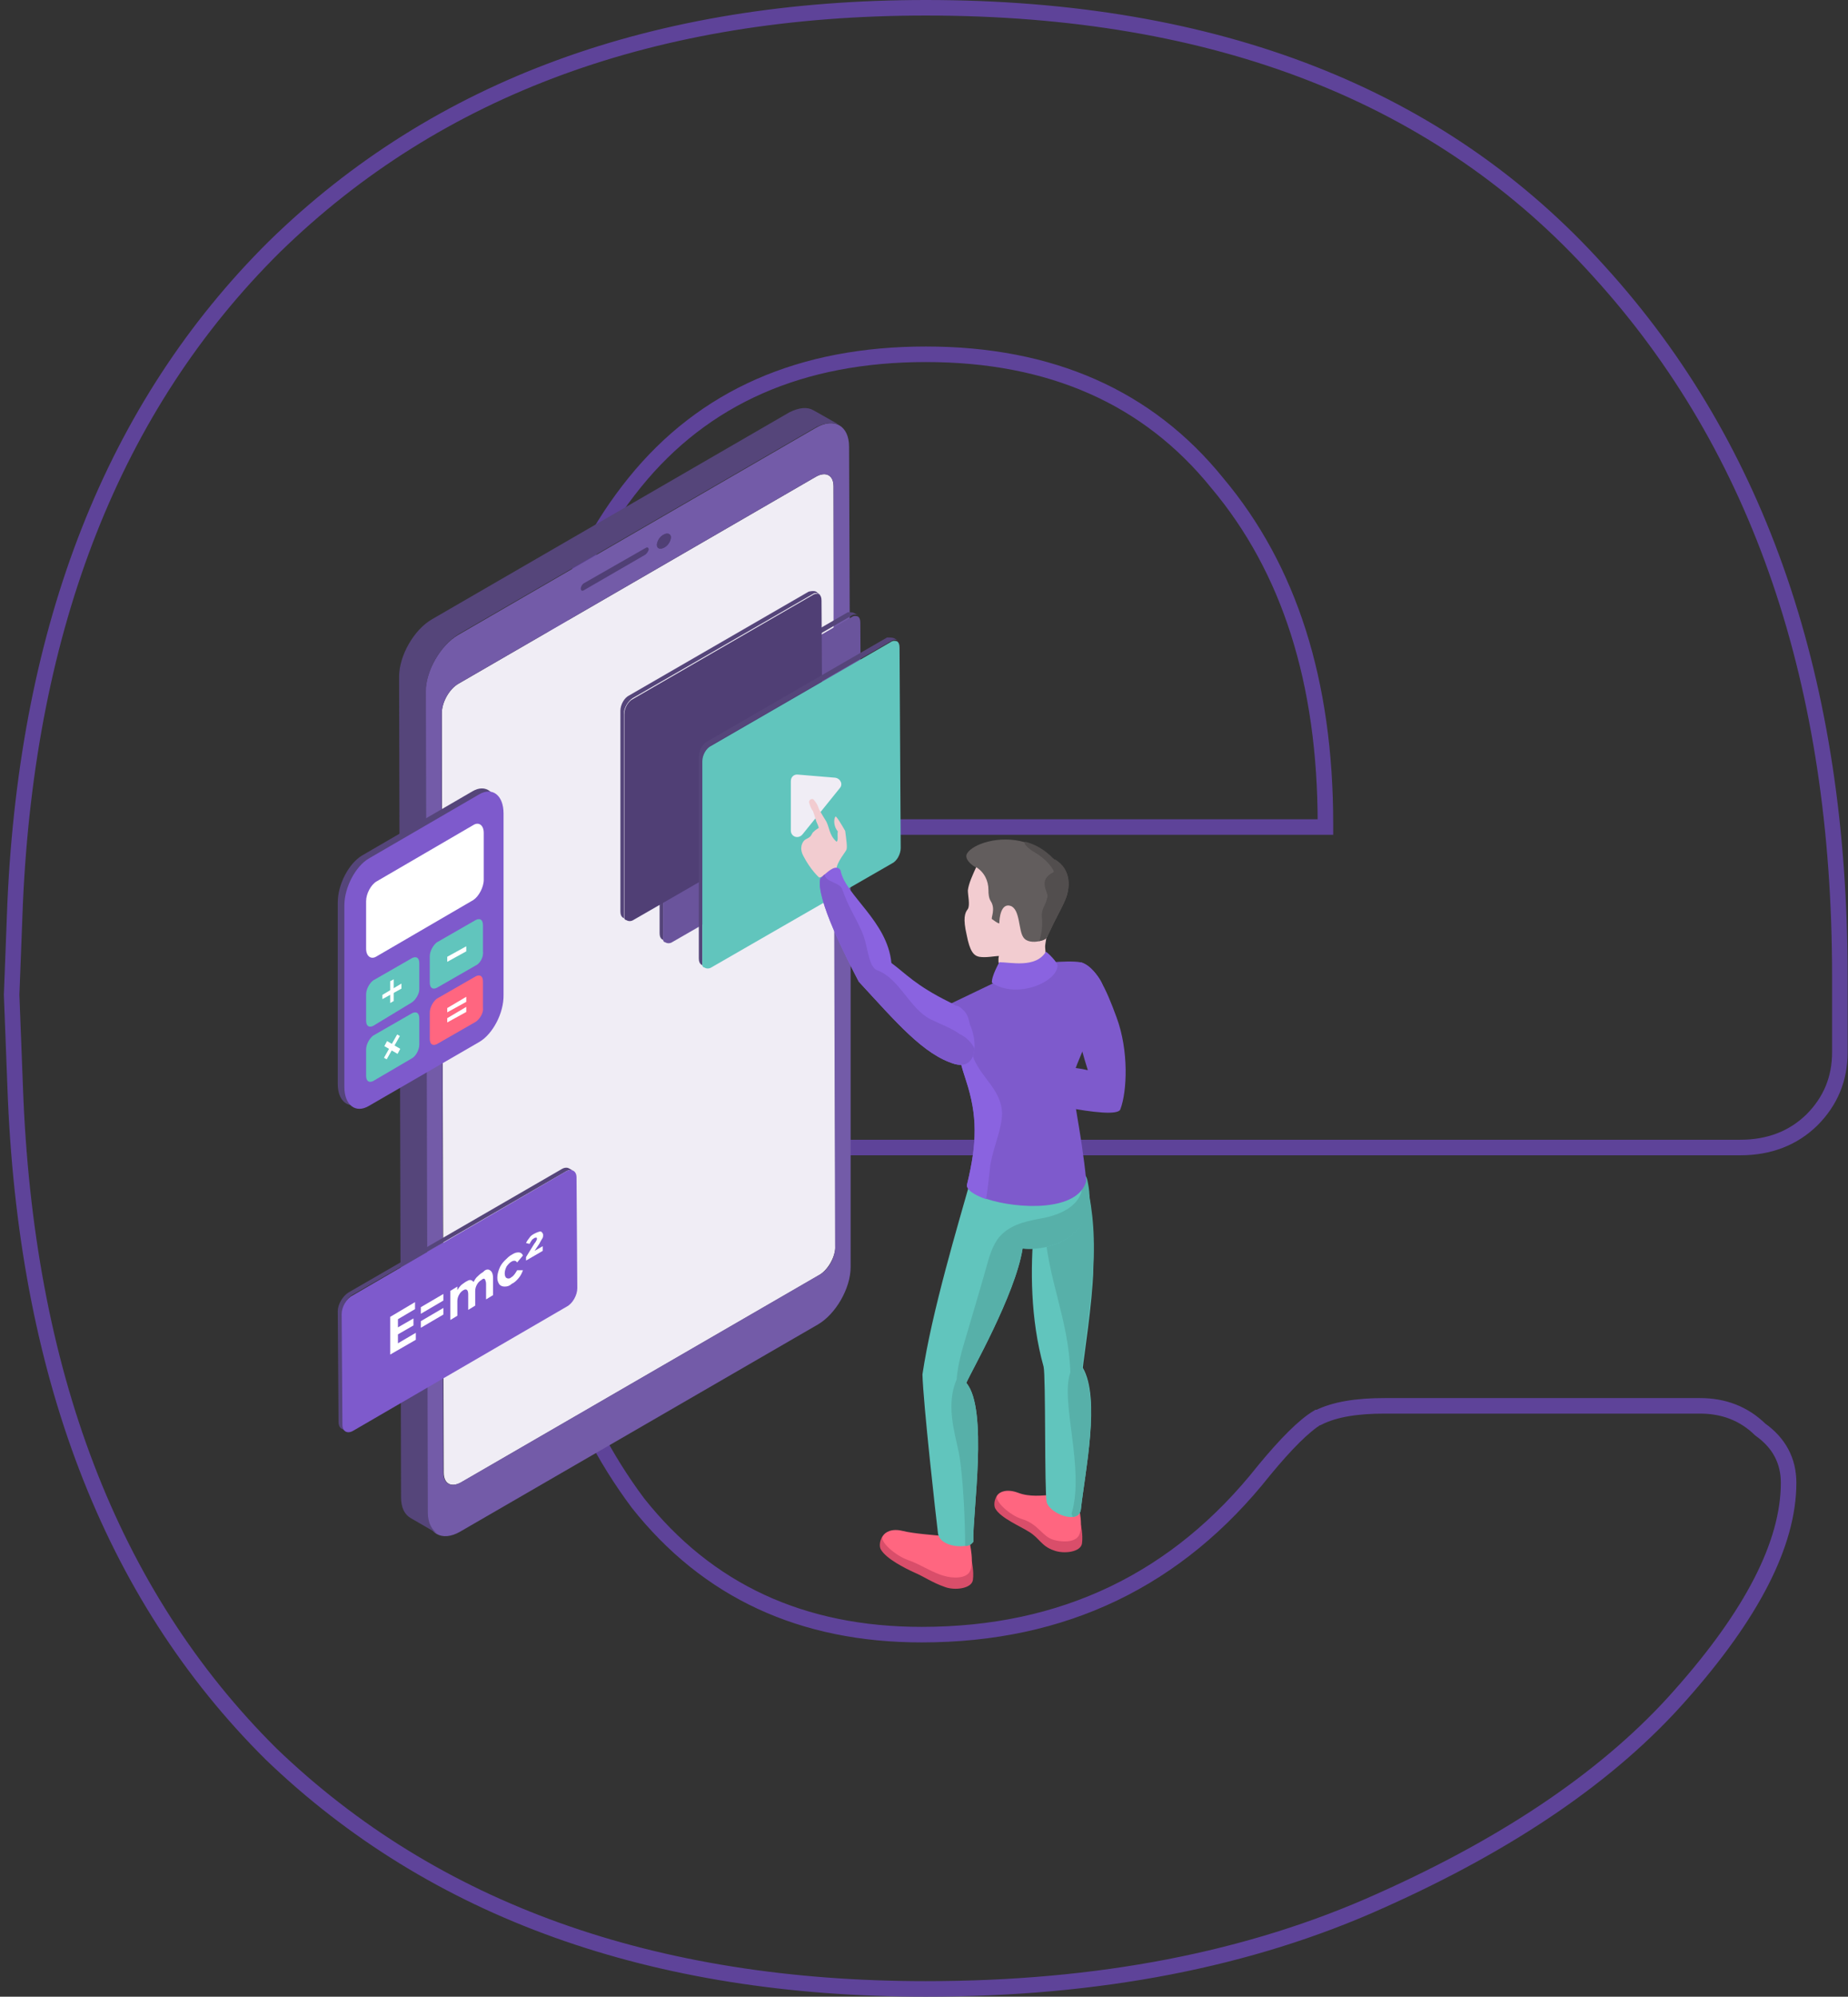 <?xml version="1.0" encoding="utf-8"?>
<!-- Generator: Adobe Illustrator 23.0.1, SVG Export Plug-In . SVG Version: 6.00 Build 0)  -->
<svg version="1.1" id="Layer_1" xmlns="http://www.w3.org/2000/svg" xmlns:xlink="http://www.w3.org/1999/xlink" x="0px" y="0px"
	 viewBox="0 0 476 514" style="enable-background:new 0 0 476 514;" xml:space="preserve">
<rect x="0" y="0" width="476" height="514" fill="#333333" stroke="none"/>
<style type="text/css">
	.st0{fill:none;stroke:#5E4399;stroke-width:4;}
	.st1{fill:#F0EDF5;}
	.st2{fill:#735BA8;}
	.st3{fill:#55457A;}
	.st4{fill:#503F75;}
	.st5{fill:#7E5ACC;}
	.st6{fill:#FFFFFF;}
	.st7{fill:#6A549C;}
	.st8{fill:#61C5BD;}
	.st9{fill:#FF6680;}
	.st10{fill:#D94E6A;}
	.st11{fill:#57B0A9;}
	.st12{fill:#F2CCD0;}
	.st13{fill:#625D5D;}
	.st14{fill:#8A63E0;}
	.st15{fill:#524E4E;}
</style>
<path class="st0" d="M432.8,436.4c18.4-20.7,27.9-39,27.9-54.7c0-5.7-2.5-10.3-7.3-13.7c-4.2-4.1-9.4-6.1-15.5-6.1h-81.3
	c-7.1,0-12.8,0.9-17,3l-0.1,0l-0.1,0c-3.5,2.1-8.1,6.7-13.8,13.6l0,0l0,0c-22.3,28.2-51.7,42.3-88.2,42.3
	c-30.9,0-55.2-11.3-73.1-33.9c-17.4-23.3-26.7-52-27.9-86v-5.5h311.9c7.4,0,13.6-2.4,18.4-7.1c4.8-4.8,7.2-10.6,7.2-17.4v-19.7
	c0-75.3-20.6-135.8-62-181.3C371.2,24.6,313.3,2,238.5,2C168.8,2,112.8,22.4,70.7,63.5l0,0l0,0C29.3,104.5,7.1,161,3.9,232.5l0,0
	L3,256l0,0.1l0,0.1l0.9,23.4c0,0,0,0,0,0C6.5,353,28.4,410.4,69.8,451.5l0,0l0,0c42,40.4,98.4,60.5,168.7,60.5
	c44.3,0,83.4-7.5,117.1-22.7C389.2,474.3,415,456.6,432.8,436.4z M313.5,124.3L313.5,124.3L313.5,124.3
	c18.6,22.1,27.9,51.2,27.9,87.8v0.8H136.5V212c0-36.5,9.1-65.7,27-87.8c17.8-22,42.8-33,75-33S295.7,102.3,313.5,124.3z"/>
<path class="st1" d="M210.2,122.7c2.5-1.4,4.5-0.4,4.5,2.5l0.5,195.5c0,2.9-2,6.3-4.3,7.6l-92.1,53.3c-2.5,1.4-4.5,0.4-4.5-2.5
	l-0.5-195.5c0-2.9,2-6.3,4.3-7.6L210.2,122.7z"/>
<path class="st2" d="M219.1,246.8l-0.2-79.7l-0.2-52.1c0-5.4-3.8-7.6-8.5-4.9l-92.1,53.3c-4.7,2.7-8.5,9.4-8.5,14.8v31.3l0.2,44.7
	V275v20.4l0.2,94c0,5.4,3.8,7.6,8.5,4.9l92.1-53.3c4.7-2.7,8.5-9.4,8.5-14.8V246.8z M210.8,328.3l-92.1,53.3
	c-2.5,1.4-4.5,0.4-4.5-2.5l-0.2-86.1v-20.4v-20.8l-0.2-44.7v-23.5c0-2.9,2-6.3,4.3-7.6l92.1-53.3c2.5-1.4,4.5-0.4,4.5,2.5v44.1
	l0.2,79.7l0.2,71.6C215.3,323.6,213.3,327.1,210.8,328.3z"/>
<path class="st3" d="M209.5,105.6c-1.6-0.9-3.6-0.7-6.1,0.5l-92.1,53.3c-4.7,2.7-8.5,9.4-8.5,14.8l0.5,211.2c0,2.7,0.9,4.5,2.5,5.4
	l6.9,4c-1.4-0.9-2.5-2.7-2.5-5.4l-0.5-211.4c0-5.4,3.8-11.9,8.5-14.8l92.1-53.3c2.3-1.1,4.5-1.3,6.1-0.4L209.5,105.6z"/>
<path class="st4" d="M166.2,142.8l-15.9,9.2c-0.4,0.2-0.7,0-0.7-0.5c0-0.5,0.4-1.1,0.7-1.3l16.1-9.2c0.4-0.2,0.7,0,0.7,0.5
	C166.9,142.1,166.5,142.6,166.2,142.8z"/>
<path class="st4" d="M169.2,140.3c0-0.9,0.7-2.2,1.8-2.7c0.9-0.5,1.8-0.2,1.8,0.7c0,0.9-0.7,2.2-1.8,2.7
	C170,141.5,169.2,141.2,169.2,140.3z"/>
<path class="st4" d="M169.2,140.3c0-0.9,0.7-2.2,1.8-2.7c0.9-0.5,1.8-0.2,1.8,0.7c0,0.9-0.7,2.2-1.8,2.7
	C170,141.5,169.2,141.2,169.2,140.3z"/>
<path class="st3" d="M146.6,300.8c-0.5-0.3-1.2-0.3-2,0.2l-54.8,31.7c-1.5,0.9-2.8,3.1-2.8,4.8l0.2,28.5c0,0.9,0.3,1.5,0.8,1.8
	l1.2,0.6c-0.5-0.3-0.8-0.9-0.8-1.8L88.2,338c0-1.8,1.2-4,2.8-4.8l54.7-31.6c0.8-0.5,1.5-0.5,2-0.2L146.6,300.8z"/>
<path class="st5" d="M145.7,301.6c1.5-0.9,2.8-0.2,2.8,1.5l0.2,28.5c0,1.8-1.2,4-2.8,4.8L91,368.3c-1.5,0.9-2.8,0.2-2.8-1.5
	l-0.2-28.5c0-1.8,1.2-4,2.8-4.8L145.7,301.6z"/>
<path class="st6" d="M107.1,343.1v1.8l-6.6,3.8V339l6.4-3.8v1.8l-4.4,2.6v2.1l4-2.3v1.8l-4,2.3v2.3L107.1,343.1z"/>
<path class="st6" d="M108.4,336.5l5.8-3.4v1.7l-5.8,3.4V336.5z M108.4,340.1l5.8-3.4v1.7l-5.8,3.4V340.1z"/>
<path class="st6" d="M126.2,327c0.5,0.3,0.8,0.9,0.8,2.1v4.3l-1.8,1.1v-4c0-0.6-0.2-0.9-0.3-1.2c-0.2-0.2-0.5-0.2-0.9,0.2
	c-0.5,0.3-0.8,0.6-1.1,1.1c-0.3,0.5-0.5,1.1-0.5,1.7v3.8l-1.8,1.1v-4c0-1.2-0.5-1.5-1.2-1.1c-0.5,0.3-0.8,0.6-1.1,1.1
	c-0.3,0.5-0.5,1.1-0.5,1.7v3.8l-1.8,1.1v-7.5l1.8-1.1v0.9c0.3-0.5,0.6-0.9,0.9-1.2c0.3-0.3,0.8-0.6,1.2-0.9c0.5-0.3,0.9-0.5,1.2-0.5
	c0.3,0,0.6,0.2,0.9,0.5c0.3-0.6,0.6-1.1,1.1-1.5c0.5-0.5,0.9-0.8,1.4-1.1C125.1,326.7,125.8,326.7,126.2,327z"/>
<path class="st6" d="M130,331.2c-0.6,0-1.1-0.2-1.4-0.6c-0.3-0.5-0.5-0.9-0.5-1.7s0.2-1.5,0.5-2.3s0.8-1.5,1.4-2.1
	c0.6-0.6,1.2-1.2,1.8-1.5c0.8-0.5,1.2-0.6,1.8-0.6c0.5,0,0.9,0.3,1.1,0.8l-1.5,1.8c-0.3-0.5-0.8-0.6-1.5-0.2
	c-0.5,0.3-0.9,0.8-1.2,1.2c-0.3,0.6-0.5,1.2-0.5,1.8c0,0.6,0.2,1.1,0.5,1.2c0.3,0.2,0.8,0.2,1.2-0.2c0.6-0.3,1.1-1.1,1.5-1.8h1.5
	c-0.3,0.8-0.6,1.4-1.1,2c-0.5,0.6-1.1,1.2-1.8,1.5C131.3,331,130.7,331.2,130,331.2z"/>
<path class="st6" d="M139.8,320.8v1.2l-4.3,2.5v-0.9l2.1-3.4c0.2-0.3,0.5-0.6,0.5-0.8c0.2-0.2,0.2-0.3,0.2-0.5c0-0.2,0-0.3-0.2-0.3
	c-0.2,0-0.3,0-0.6,0.2c-0.3,0.2-0.5,0.3-0.6,0.6c-0.2,0.2-0.3,0.5-0.5,0.8l-0.9-0.2c0.2-0.5,0.5-0.9,0.9-1.4
	c0.3-0.5,0.8-0.8,1.4-1.1c0.6-0.3,1.2-0.5,1.5-0.5c0.3,0.2,0.6,0.5,0.6,0.9c0,0.3,0,0.6-0.2,0.9c-0.2,0.3-0.5,0.8-0.8,1.4l-1.2,1.8
	L139.8,320.8z"/>
<path class="st3" d="M220,157.8l0.9,0.5c-0.1,0-0.1,0-0.3-0.1h-0.1c-0.4,0-0.8,0-1.2,0.3l-46.2,26.8c-1.3,0.8-2.3,2.6-2.3,4v3.6
	v48.2c0,0.3,0,0.4,0,0.5c0,0.1,0,0.1,0,0.1c0,0.1,0,0.1,0.1,0.3c0,0,0,0.1,0.1,0.1l0.1,0.1c0,0.1,0.1,0.1,0.3,0.1l-0.9-0.5
	c-0.4-0.3-0.6-0.8-0.6-1.6v-47.1v-4.8c0-1.6,1-3.4,2.3-4l46.2-26.7C219.1,157.6,219.7,157.6,220,157.8z"/>
<path class="st7" d="M221.9,211.6c0,1.6-1,3.4-2.3,4L189,233.4l-15.8,9.1c-0.6,0.4-1.3,0.4-1.8,0.1c-0.1,0-0.1-0.1-0.3-0.1l-0.1-0.1
	l-0.1-0.1c0,0,0-0.1-0.1-0.3v-0.1c0-0.1,0-0.4,0-0.5v-48.2v-3.6c0-1.6,1-3.4,2.3-4l46.2-26.7c0.4-0.3,0.9-0.4,1.2-0.3h0.1
	c0.1,0,0.1,0,0.3,0.1c0,0,0,0,0.1,0c0.4,0.3,0.6,0.8,0.6,1.6L221.9,211.6z"/>
<path class="st3" d="M210.2,152.3l1.1,0.9c-0.1,0-0.4-0.1-0.6-0.3l-0.4-0.2c-0.4,0-0.5-0.1-0.9,0.2l-46.4,26.8
	c-1.3,0.8-2.3,2.6-2.3,4v3.6v48.2c0,0.3,0,0.4,0,0.5c0,0.1,0,0.1,0,0.1c0,0.1,0,0.1,0.1,0.3c0,0,0,0.1,0.1,0.1l0.1,0.1
	c0,0.1,0.1,0.1,0.3,0.1l-0.9-0.5c-0.4-0.3-0.6-0.8-0.6-1.6v-47.1V183c0-1.6,1-3.4,2.3-4l46.2-26.7
	C209.2,152.1,209.8,152.1,210.2,152.3z"/>
<path class="st4" d="M211.9,205.9c0,1.6-1,3.4-2.3,4L179,227.7l-15.8,9.1c-0.6,0.4-1.3,0.4-1.8,0.1c-0.1,0-0.1-0.1-0.3-0.1l-0.1-0.1
	l-0.1-0.1c0,0,0-0.1-0.1-0.3v-0.1c0-0.1,0-0.4,0-0.5v-48.2v-3.6c0-1.6,1-3.4,2.3-4l46.2-26.7c0.4-0.3,0.9-0.4,1.2-0.3h0.1
	c0.1,0,0.1,0,0.3,0.1c0,0,0,0,0.1,0c0.4,0.3,0.6,0.8,0.6,1.6L211.9,205.9z"/>
<path class="st3" d="M230.3,164.3l0.9,0.5c-0.1,0-0.1,0-0.3-0.1h-0.1c-0.4,0-0.8,0-1.2,0.3l-46.4,26.8c-1.3,0.8-2.3,2.6-2.3,4v3.6
	v48.2c0,0.3,0,0.4,0,0.5c0,0.1,0,0.1,0,0.1c0,0.1,0,0.1,0.1,0.3c0,0,0,0.1,0.1,0.1l0.1,0.1c0,0.1,0.1,0.1,0.3,0.1l-0.9-0.5
	c-0.4-0.3-0.6-0.8-0.6-1.6v-47.1v-4.8c0-1.6,1-3.4,2.3-4l46.2-26.7C229.2,164.1,229.9,164.1,230.3,164.3z"/>
<path class="st8" d="M232,218.3c0,1.6-1,3.4-2.3,4l-30.6,17.6l-15.8,9.1c-0.6,0.4-1.3,0.4-1.8,0.1c-0.1,0-0.1-0.1-0.3-0.1l-0.1-0.1
	l-0.1-0.1c0,0,0-0.1-0.1-0.3v-0.1c0-0.1,0-0.4,0-0.5v-48.2V196c0-1.6,1-3.4,2.3-4l46.2-26.7c0.4-0.3,0.9-0.4,1.2-0.3h0.1
	c0.1,0,0.1,0,0.3,0.1c0,0,0,0,0.1,0c0.4,0.3,0.6,0.8,0.6,1.6L232,218.3z"/>
<path class="st1" d="M215.1,200.2l-9.6-0.8c-1-0.1-1.8,0.6-1.8,1.7v12.7c0,1.6,1.9,2.3,3,1l9.6-11.9
	C217.2,201.9,216.5,200.4,215.1,200.2z"/>
<path class="st3" d="M121.9,267.3l-28.4,16.5c-3.6,2-6.5-0.2-6.5-4.7v-46.8c0-4.7,2.9-10.1,6.3-12.1l28.4-16.5
	c3.4-2,6.3,0.2,6.3,4.9v46.7C128.2,259.9,125.3,265.3,121.9,267.3z"/>
<path class="st5" d="M123.5,268.2l-28.5,16.5c-3.4,2-6.3-0.2-6.3-4.9v-46.7c0-4.7,2.9-10.1,6.3-12.1l28.4-16.5
	c3.4-2,6.3,0.2,6.3,4.9v46.7C129.8,260.8,126.9,266.2,123.5,268.2z"/>
<path class="st6" d="M121.9,231.7l-24.9,14.5c-1.4,0.9-2.7,0-2.7-2V232c0-2,1.3-4.3,2.7-5.1l24.9-14.5c1.4-0.9,2.7,0,2.7,2v12.1
	C124.6,228.4,123.3,230.8,121.9,231.7z"/>
<path class="st8" d="M106,258.1l-9.9,6c-1.1,0.5-1.8,0-1.8-1.4v-6.7c0-1.4,0.9-2.9,1.8-3.6l10.1-5.8c1.1-0.5,1.8,0,1.8,1.4v6.7
	C108,255.9,107,257.5,106,258.1z"/>
<path class="st8" d="M122.6,248.5l-10.1,5.8c-1.1,0.5-1.8,0-1.8-1.4v-6.7c0-1.4,0.9-2.9,1.8-3.6l10.1-5.8c1.1-0.5,1.8,0,1.8,1.4v6.7
	C124.6,246.3,123.7,248,122.6,248.5z"/>
<path class="st8" d="M106,272.5l-9.9,5.8c-1.1,0.5-1.8,0-1.8-1.4v-6.7c0-1.4,0.9-2.9,1.8-3.6l10.1-5.8c1.1-0.5,1.8,0,1.8,1.4v6.7
	C108,270.4,107,272,106,272.5z"/>
<path class="st9" d="M122.6,263l-10.1,5.8c-1.1,0.5-1.8,0-1.8-1.4v-6.7c0-1.4,0.9-2.9,1.8-3.6l10.1-5.8c1.1-0.5,1.8,0,1.8,1.4v6.7
	C124.6,260.6,123.7,262.2,122.6,263z"/>
<path class="st6" d="M101.4,257.7l-0.9,0.5v-5.6l0.9-0.5V257.7z"/>
<path class="st6" d="M103.4,253.2v1.3l-4.9,2.7v-1.1L103.4,253.2z"/>
<path class="st6" d="M99.6,272.7l-0.7-0.4l3.4-6l0.7,0.4L99.6,272.7z"/>
<path class="st6" d="M103.1,270l-0.7,1.3l-3.4-2l0.7-1.3L103.1,270z"/>
<path class="st6" d="M120.1,243.6v1.3l-4.9,2.7v-1.3L120.1,243.6z"/>
<path class="st6" d="M120.1,256.6v1.3l-4.9,2.7v-1.1L120.1,256.6z"/>
<path class="st6" d="M120.1,259.2v1.3l-4.9,2.7v-1.1L120.1,259.2z"/>
<path class="st10" d="M227.4,395.4c-0.8,1-1,2.7-0.5,3.5c1.4,2.4,6.2,4.8,8.6,5.9c2.4,1,4.6,2.6,7.8,3.7c2.5,1,7,0.5,7.3-1.8
	c0.3-2.2-0.3-4.8-0.3-4.8L227.4,395.4z"/>
<path class="st9" d="M243,395.4c-2.2-0.2-7.7-0.6-10.5-1.3s-4.5,0.3-5.1,1.3c-1,1.4,3.3,5.1,6.5,6.2s6.5,3.4,9.4,4.1
	c1.6,0.5,5.9,1,6.7-1.6c1-2.7-0.6-8.6-0.6-8.6L243,395.4z"/>
<path class="st10" d="M256.9,384.9c-0.8,1-1,2.7-0.5,3.5c1.4,2.4,6.4,4.5,8.6,5.9c2.7,1.6,3.2,3.7,6.4,4.8c2.5,1,7,0.5,7.3-1.8
	s-0.3-4.8-0.3-4.8L256.9,384.9z"/>
<path class="st9" d="M270.9,384.8c-2.4,0.2-5.7,0.6-8.6-0.5c-2.9-1.1-4.8-0.3-5.4,0.6c-1,1.4,3.3,5.3,6.5,6.2c4.1,1.3,5.1,4.5,8,5.3
	c1.6,0.5,5.9,1,6.7-1.6c1-2.7-0.6-8.6-0.6-8.6L270.9,384.8z"/>
<path class="st8" d="M278.4,388.6c-0.2,1.3-1,1.8-2.1,1.9c-2.4,0.3-6.2-1.8-6.7-3.8c-0.6-2.9-0.2-32.4-0.8-34.9
	c-6.9-24.7,0.2-52.5,0.2-52.5l3.3,2.4l7.5,2.4c1.1,4.6,2.2,13.7,1.8,22.8c-0.2,8.3-2.5,23-2.7,25.2
	C283.5,360,279.5,378.7,278.4,388.6z"/>
<path class="st11" d="M278.4,388.6c-0.2,1.3-1,1.8-2.1,1.9l-0.3-0.8c3.5-11.6-3-29-0.3-36.4c-0.5-14-5.9-23.9-6.7-38
	c-0.3-6.5,3.7-7,3.3-13.6l7.5,2.4c1.1,4.6,2.4,12.1,1.8,21.2c-0.2,8.3-2.7,24.6-2.9,26.8C283.5,360,279.5,378.7,278.4,388.6z"/>
<path class="st8" d="M263.4,321.4c-1.9,12-13.5,32.1-14.5,34.6c5.7,6.7,1.6,33.5,1.8,40.7v0.2c-1.1,1.9-8.6,1.6-9.1-2.2
	c-0.5-4-3.8-33.4-4-40.9c2.4-16.1,9.1-38.3,12.6-50.7c3.8-0.3,5.7,0.6,7.3-1.4c5.4-6.5,18.5-6.2,21.8,0.6c0.3,0.5,0.5,1.1,0.6,1.8
	C283,317.6,271.4,322.2,263.4,321.4z"/>
<path class="st11" d="M263.4,321.4c-1.9,12-13.5,32.1-14.5,34.6c5.7,6.7,1.6,33.5,1.8,40.7v0.2c-0.5,0.5-0.6,1-2.1,1.1
	c0-6.2-0.5-17.9-1.6-23.9c-1.3-6.1-3.3-12.6-0.6-19c0.3-3.7,1.3-7.3,2.4-10.9c1.8-6.2,3.7-12.4,5.4-18.5c0.8-2.9,1.8-6.1,4-8.1
	c2.9-2.7,7-3.4,10.8-4.1c3.8-0.8,8-2.6,9.4-6.2c0.5-1.3,0.5-2.7,1-4.1c0-0.2,0.2-0.3,0.2-0.6c0.3,0.5,0.5,1.1,0.6,1.8
	C283,317.6,271.4,322.2,263.4,321.4z"/>
<path class="st5" d="M278.4,247.7c3.8,1.1,6.4,6.5,9.2,14.2c3.2,8.6,2.7,19.1,1,23.6c-0.8,3.4-27.9-3.5-27.9-3.5s-1-6.5-0.3-6.5
	c0.6-0.2,12.1-1.9,19.8,0c-4.6-14.5-3.3-18.8-3.3-18.8L278.4,247.7z"/>
<path class="st5" d="M276.3,277.7c-0.3,3.7,2.2,13.2,3.5,26.3c-2.1,8-17.7,7.3-25.8,4.6c-3.2-1.1-5.3-2.6-4.9-3.8
	c2.6-10.7,2.7-17.7-0.3-26.8c-2.2-6.5-3.5-13.7-4.1-17.2c-0.2-1.4-0.3-2.2-0.3-2.2l12.3-5.9l9.1-4.5c0,0,9.1-1.1,12.4-0.5
	c2.5,0.5,6.1,4.9,5.9,6.7C283.2,262.7,276.7,274,276.3,277.7z"/>
<path class="st12" d="M269.7,240.7c0,0.3,0,0.5-0.2,0.8c-0.2,1.3-0.3,1.8-0.3,2.2c0,0.6,0.2,1.4,0.2,4.9c-1,5.9-11.2,5.3-11.3,4
	c-0.2-1.9-1.3-4.9-0.8-6.5c-1.1,0-3.3,0.5-5.1,0.2c-1.4-0.3-2.4-1.4-3.2-5.6c-1-4.3-0.5-5.7,0.3-6.7c0.6-1,0-3.5,0-4.8
	c0.2-1.8,1.3-4.1,2.2-6.1c0-0.2,0.2-0.2,0.2-0.3c3-5.6,12.6-2.9,18,1.1c2.2,1.6,3.7,3.2,4,4.6C274.6,233.5,270.3,236.2,269.7,240.7z
	"/>
<path class="st13" d="M274.4,231.6c-1.4,3.2-2.1,4-4.6,9.4c-0.2,0.2-0.2,0.3-0.3,0.5c-0.5,0.5-1.1,0.6-1.9,0.8c-1.4,0.3-3.2,0.2-4-1
	c-1.3-1.8-0.8-7.2-3.3-8.1c-2.5-0.8-2.9,3.2-2.9,4.5c-0.5,0-1.4-0.8-1.9-1.1c-0.3-0.3,1-2.6-0.3-4.6c-0.5-0.8-0.6-1.8-0.6-2.9
	c0-2.4-1.1-4.6-3.2-5.9c0,0,0,0-0.2,0c-1.1-0.6-2.9-2.2-2.1-3.5c1.4-2.4,8.3-4.8,14.8-2.9c2.6,0.6,5.1,2.1,7.2,4.3
	c0,0,0.2,0,0.2,0.2h0.2C276.3,223.9,275.5,229,274.4,231.6z"/>
<path class="st14" d="M258,288.1c-0.5,4.1-2.6,8.6-3,12.6c-0.3,2.7-0.6,5.4-1,8c-3.2-1.1-5.3-2.6-4.9-3.8
	c2.6-10.7,2.7-17.7-0.3-26.8c-2.2-6.5-3.5-13.7-4.1-17.2c0.5-1.8,1.3-2.9,3.2-1.1c3.3,2.9,1.1,8,2.7,12.1c0.8,2.4,2.2,4.1,4.5,7.2
	C257.1,281.8,258.5,284.7,258,288.1z"/>
<path class="st12" d="M215.6,224.5c-0.8-1.6,1.8-4.6,2.4-5.7c0.3-0.6,0-2.6-0.3-4.9c-0.8-1.4-2.2-3.8-2.5-3.7
	c-0.5,0.6-0.5,2.6,0.6,3.8c-0.2,1.3,0.2,2.2-0.3,2.7c-2.1-1.8-1.8-4-2.9-5.6c-0.5-0.8-1.1-1.8-1.6-2.7c-0.5-1.4-0.8-1.8-1.3-2.4
	c-0.3-0.6-1.4-0.3-1.3,0.6c0.2,0.5,0.3,1.3,1,2.2c0.5,1.3,0.8,2.7,1,3c0.3,0.6,0.5,1.3,0.5,1.3c-0.2,0.2-1,0.6-1.3,1
	c-0.5,0.3-0.5,1-1.1,1.4c-0.3,0.3-1,0.5-1.3,0.8c-0.5,0.5-1.4,1.9-0.3,4c1.9,3.7,4.1,5.6,4.1,5.6L215.6,224.5z"/>
<path class="st14" d="M251,269.9c-0.2,3-1.8,4.9-5.1,4c-8-2.4-15-10.7-24.7-21.2c-2.9-5.6-11.2-21.5-9.9-26.6c0.3-0.2,0.6-0.6,1.1-1
	c1.3-1.1,3-2.6,4.1-1.1c1.1,6.4,12.1,13.1,13.1,23.9c3.7,2.7,6.1,5.7,15,10.1C248.9,259.8,251.3,265.7,251,269.9z"/>
<path class="st14" d="M257.4,247.7c2.9,0,9.4,1.6,12-2.7c0.8,0.5,2.9,2.7,3,3.5c0,4.3-10.5,8.8-16.9,4.5
	C255.3,251.4,257.4,247.7,257.4,247.7z"/>
<path class="st5" d="M251,269.9c-0.2,3-1.8,4.9-5.1,4c-8-2.4-15-10.7-24.7-21.2c-2.9-5.6-11.2-21.5-9.9-26.6c0.3-0.2,0.6-0.6,1.1-1
	c0.2,2.1,4,1.9,4.6,4c1.6,4.5,2.9,6.1,4.9,10.5c1.8,3.8,1.6,9.3,4.1,10.2c5.7,2.1,8.3,9.9,13.7,12.6c2.6,1.3,5.3,2.2,7.5,3.8
	C248.9,267,250.2,268.3,251,269.9z"/>
<path class="st15" d="M274.4,231.6c-1.4,3.2-2.1,4-4.6,9.4c-0.2,0.2-0.2,0.3-0.3,0.5c-0.5,0.5-1.1,0.6-1.9,0.8
	c0.2-0.3,0.3-0.5,0.3-0.8c0.5-1.6,0.6-3.4,0.5-4.9c-0.3-2.9,0.8-3,1.4-5.7c0.3-1.3-2.7-4.3,1.6-6.4c0.3-0.2-1.4-3-4.6-4.9
	c-2.7-1.6-3.2-2.6-2.7-2.9c2.5,0.6,5.1,2.1,7.2,4.3c0,0,0.2,0,0.2,0.2c0,0,0.2,0.2,0.2,0C276.3,223.9,275.5,229,274.4,231.6z"/>
</svg>
